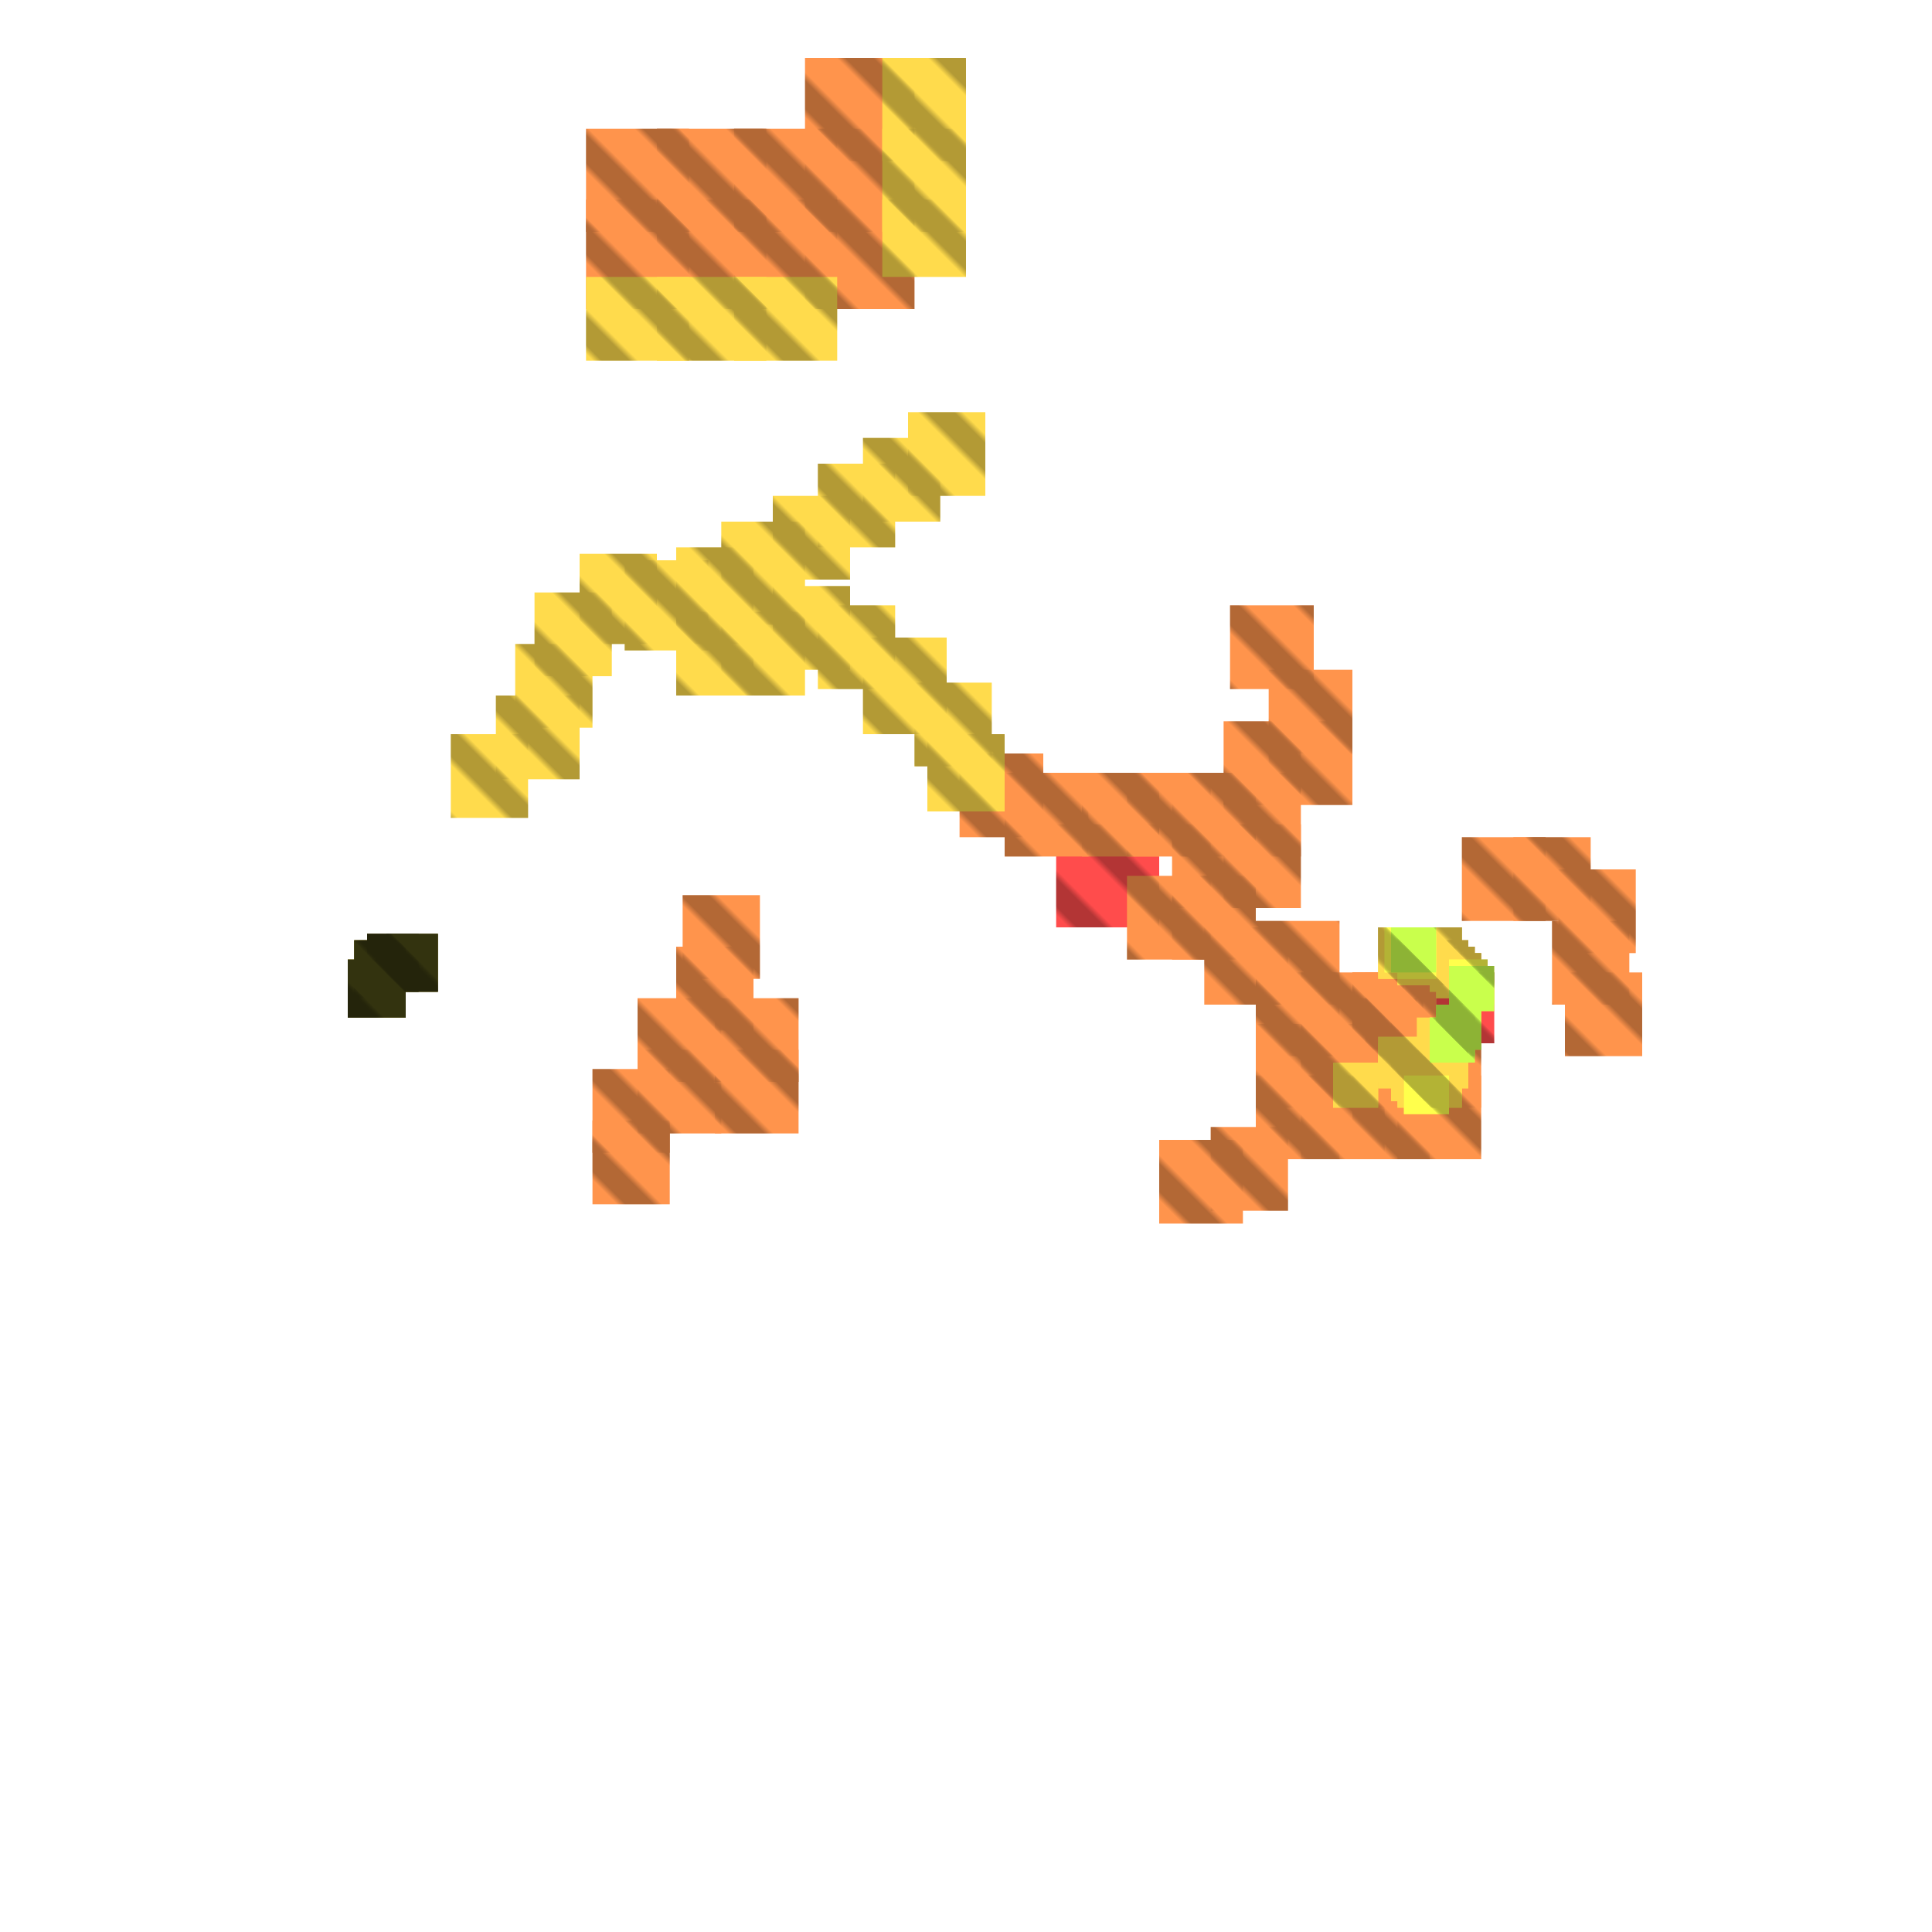 <?xml version="1.0" encoding="utf-8"?>
<svg xmlns="http://www.w3.org/2000/svg" width="300" height="300" viewBox="0 0 300 300" class="creatureMap" style="position:absolute;">
    <defs>
        <filter id="blur" x="-30%" y="-30%" width="160%" height="160%">
            <feGaussianBlur stdDeviation="3" />
        </filter>
        <pattern id="pattern-untameable" width="10" height="10" patternTransform="rotate(135)" patternUnits="userSpaceOnUse">'
            <rect width="4" height="10" fill="black"></rect>
        </pattern>
        <filter id="groupStroke">
            <feFlood result="outsideColor" flood-color="black"/>
            <feMorphology in="SourceAlpha" operator="dilate" radius="2"/>
            <feComposite result="strokeoutline1" in="outsideColor" operator="in"/>
            <feComposite result="strokeoutline2" in="strokeoutline1" in2="SourceAlpha" operator="out"/>
            <feGaussianBlur in="strokeoutline2" result="strokeblur" stdDeviation="1"/>
        </filter>
        <style>
            .spawningMap-very-common { fill: #0F0; }
            .spawningMap-common { fill: #B2FF00; }
            .spawningMap-uncommon { fill: #FF0; }
            .spawningMap-very-uncommon { fill: #FC0; }
            .spawningMap-rare { fill: #F60; }
            .spawningMap-very-rare { fill: #F00; }
            .spawning-map-point { stroke:black; stroke-width:1; }
        </style>
    </defs>

<g filter="url(#blur)" opacity="0.7">
<g class="spawningMap-very-rare">
<rect x="223" y="151" width="9" height="11" />
<rect x="223" y="151" width="9" height="11" />
<rect x="164" y="128" width="16" height="16" />
</g>
<g class="spawningMap-rare">
<rect x="212" y="155" width="8" height="9" />
<rect x="210" y="155" width="8" height="8" />
<rect x="210" y="151" width="8" height="8" />
<rect x="212" y="151" width="9" height="9" />
<rect x="216" y="151" width="7" height="11" />
<rect x="214" y="159" width="8" height="8" />
<rect x="216" y="151" width="7" height="11" />
<rect x="214" y="159" width="8" height="8" />
<rect x="187" y="144" width="13" height="12" />
<rect x="243" y="151" width="12" height="13" />
<rect x="91" y="20" width="16" height="16" />
<rect x="92" y="174" width="12" height="13" />
<rect x="149" y="117" width="13" height="13" />
<rect x="105" y="147" width="12" height="13" />
<rect x="99" y="155" width="13" height="13" />
<rect x="111" y="155" width="13" height="13" />
<rect x="111" y="163" width="13" height="13" />
<rect x="99" y="163" width="13" height="13" />
<rect x="92" y="166" width="12" height="13" />
<rect x="195" y="143" width="13" height="13" />
<rect x="188" y="175" width="12" height="13" />
<rect x="180" y="177" width="13" height="13" />
<rect x="227" y="130" width="13" height="13" />
<rect x="235" y="130" width="12" height="13" />
<rect x="242" y="135" width="12" height="13" />
<rect x="241" y="143" width="12" height="13" />
<rect x="156" y="120" width="13" height="13" />
<rect x="168" y="120" width="12" height="13" />
<rect x="114" y="31" width="16" height="17" />
<rect x="114" y="20" width="16" height="16" />
<rect x="102" y="20" width="17" height="16" />
<rect x="125" y="9" width="17" height="16" />
<rect x="125" y="20" width="17" height="16" />
<rect x="125" y="31" width="17" height="17" />
<rect x="106" y="139" width="12" height="13" />
<rect x="102" y="31" width="17" height="17" />
<rect x="91" y="31" width="16" height="17" />
<rect x="175" y="120" width="13" height="13" />
<rect x="182" y="120" width="13" height="13" />
<rect x="182" y="128" width="13" height="13" />
<rect x="182" y="136" width="13" height="13" />
<rect x="175" y="136" width="13" height="13" />
<rect x="190" y="128" width="12" height="13" />
<rect x="190" y="120" width="12" height="13" />
<rect x="190" y="112" width="12" height="13" />
<rect x="197" y="112" width="13" height="13" />
<rect x="197" y="104" width="13" height="13" />
<rect x="191" y="94" width="13" height="13" />
<rect x="195" y="159" width="13" height="13" />
<rect x="195" y="167" width="13" height="13" />
<rect x="202" y="167" width="13" height="13" />
<rect x="202" y="159" width="13" height="13" />
<rect x="210" y="167" width="12" height="13" />
<rect x="217" y="167" width="13" height="13" />
<rect x="217" y="159" width="13" height="13" />
<rect x="202" y="151" width="13" height="13" />
<rect x="195" y="151" width="13" height="13" />
<rect x="212" y="155" width="8" height="9" />
<rect x="210" y="155" width="8" height="8" />
<rect x="210" y="151" width="8" height="8" />
<rect x="212" y="151" width="9" height="9" />
<rect x="220" y="158" width="8" height="7" />
</g>
<g class="spawningMap-very-uncommon">
<rect x="217" y="165" width="7" height="7" />
<rect x="218" y="165" width="7" height="7" />
<rect x="207" y="165" width="7" height="7" />
<rect x="216" y="164" width="7" height="7" />
<rect x="214" y="162" width="7" height="7" />
<rect x="214" y="161" width="7" height="7" />
<rect x="219" y="165" width="8" height="7" />
<rect x="220" y="163" width="7" height="8" />
<rect x="221" y="162" width="7" height="7" />
<rect x="221" y="161" width="7" height="7" />
<rect x="221" y="160" width="7" height="7" />
<rect x="220" y="158" width="8" height="7" />
<rect x="223" y="148" width="7" height="7" />
<rect x="222" y="147" width="7" height="7" />
<rect x="221" y="146" width="7" height="7" />
<rect x="220" y="144" width="7" height="8" />
<rect x="218" y="146" width="8" height="7" />
<rect x="217" y="146" width="7" height="7" />
<rect x="214" y="144" width="7" height="8" />
<rect x="214" y="144" width="7" height="8" />
<rect x="55" y="146" width="8" height="9" />
<rect x="218" y="167" width="7" height="6" />
<rect x="144" y="114" width="12" height="12" />
<rect x="112" y="81" width="13" height="16" />
<rect x="114" y="43" width="16" height="13" />
<rect x="137" y="31" width="13" height="12" />
<rect x="91" y="43" width="16" height="13" />
<rect x="141" y="64" width="12" height="13" />
<rect x="134" y="68" width="12" height="13" />
<rect x="127" y="72" width="12" height="13" />
<rect x="120" y="77" width="12" height="13" />
<rect x="127" y="94" width="12" height="13" />
<rect x="134" y="99" width="13" height="15" />
<rect x="142" y="106" width="12" height="13" />
<rect x="120" y="91" width="12" height="13" />
<rect x="112" y="95" width="13" height="13" />
<rect x="105" y="85" width="12" height="15" />
<rect x="105" y="95" width="12" height="13" />
<rect x="97" y="87" width="13" height="14" />
<rect x="90" y="86" width="12" height="14" />
<rect x="83" y="92" width="12" height="13" />
<rect x="80" y="100" width="12" height="13" />
<rect x="77" y="108" width="13" height="13" />
<rect x="70" y="114" width="12" height="13" />
<rect x="102" y="43" width="17" height="13" />
<rect x="137" y="9" width="13" height="16" />
<rect x="137" y="20" width="13" height="16" />
<rect x="54" y="149" width="9" height="9" />
<rect x="57" y="145" width="8" height="9" />
<rect x="60" y="145" width="8" height="9" />
<rect x="207" y="165" width="7" height="7" />
<rect x="217" y="165" width="7" height="7" />
<rect x="216" y="164" width="7" height="7" />
<rect x="214" y="162" width="7" height="7" />
<rect x="214" y="161" width="7" height="7" />
<rect x="218" y="165" width="7" height="7" />
<rect x="219" y="165" width="8" height="7" />
<rect x="220" y="163" width="7" height="8" />
<rect x="221" y="162" width="7" height="7" />
<rect x="221" y="161" width="7" height="7" />
<rect x="221" y="160" width="7" height="7" />
<rect x="223" y="148" width="7" height="7" />
<rect x="222" y="147" width="7" height="7" />
<rect x="221" y="146" width="7" height="7" />
<rect x="220" y="144" width="7" height="8" />
<rect x="218" y="146" width="8" height="7" />
<rect x="217" y="146" width="7" height="7" />
</g>
<g class="spawningMap-uncommon">
<rect x="218" y="167" width="7" height="6" />
<rect x="225" y="149" width="6" height="7" />
<rect x="217" y="145" width="6" height="7" />
<rect x="215" y="144" width="7" height="7" />
<rect x="222" y="158" width="7" height="7" />
<rect x="223" y="158" width="6" height="6" />
<rect x="223" y="157" width="6" height="7" />
<rect x="223" y="156" width="7" height="7" />
<rect x="225" y="151" width="7" height="6" />
<rect x="225" y="150" width="7" height="6" />
<rect x="225" y="149" width="6" height="7" />
<rect x="217" y="145" width="6" height="7" />
<rect x="216" y="144" width="7" height="7" />
<rect x="215" y="144" width="7" height="7" />
<rect x="60" y="145" width="8" height="9" />
<rect x="54" y="149" width="9" height="9" />
<rect x="57" y="145" width="8" height="9" />
<rect x="55" y="146" width="8" height="9" />
</g>
<g class="spawningMap-common">
<rect x="222" y="158" width="7" height="7" />
<rect x="223" y="158" width="6" height="6" />
<rect x="223" y="157" width="6" height="7" />
<rect x="223" y="156" width="7" height="7" />
<rect x="225" y="151" width="7" height="6" />
<rect x="225" y="150" width="7" height="6" />
<rect x="216" y="144" width="7" height="7" />
</g>
</g>
<g fill="url(#pattern-untameable)" opacity="0.3">
<rect x="223" y="151" width="9" height="11"/>
<rect x="223" y="151" width="9" height="11"/>
<rect x="164" y="128" width="16" height="16"/>
<rect x="212" y="155" width="8" height="9"/>
<rect x="210" y="155" width="8" height="8"/>
<rect x="210" y="151" width="8" height="8"/>
<rect x="212" y="151" width="9" height="9"/>
<rect x="216" y="151" width="7" height="11"/>
<rect x="214" y="159" width="8" height="8"/>
<rect x="216" y="151" width="7" height="11"/>
<rect x="214" y="159" width="8" height="8"/>
<rect x="187" y="144" width="13" height="12"/>
<rect x="243" y="151" width="12" height="13"/>
<rect x="91" y="20" width="16" height="16"/>
<rect x="92" y="174" width="12" height="13"/>
<rect x="149" y="117" width="13" height="13"/>
<rect x="105" y="147" width="12" height="13"/>
<rect x="99" y="155" width="13" height="13"/>
<rect x="111" y="155" width="13" height="13"/>
<rect x="111" y="163" width="13" height="13"/>
<rect x="99" y="163" width="13" height="13"/>
<rect x="92" y="166" width="12" height="13"/>
<rect x="195" y="143" width="13" height="13"/>
<rect x="188" y="175" width="12" height="13"/>
<rect x="180" y="177" width="13" height="13"/>
<rect x="227" y="130" width="13" height="13"/>
<rect x="235" y="130" width="12" height="13"/>
<rect x="242" y="135" width="12" height="13"/>
<rect x="241" y="143" width="12" height="13"/>
<rect x="156" y="120" width="13" height="13"/>
<rect x="168" y="120" width="12" height="13"/>
<rect x="114" y="31" width="16" height="17"/>
<rect x="114" y="20" width="16" height="16"/>
<rect x="102" y="20" width="17" height="16"/>
<rect x="125" y="9" width="17" height="16"/>
<rect x="125" y="20" width="17" height="16"/>
<rect x="125" y="31" width="17" height="17"/>
<rect x="106" y="139" width="12" height="13"/>
<rect x="102" y="31" width="17" height="17"/>
<rect x="91" y="31" width="16" height="17"/>
<rect x="175" y="120" width="13" height="13"/>
<rect x="182" y="120" width="13" height="13"/>
<rect x="182" y="128" width="13" height="13"/>
<rect x="182" y="136" width="13" height="13"/>
<rect x="175" y="136" width="13" height="13"/>
<rect x="190" y="128" width="12" height="13"/>
<rect x="190" y="120" width="12" height="13"/>
<rect x="190" y="112" width="12" height="13"/>
<rect x="197" y="112" width="13" height="13"/>
<rect x="197" y="104" width="13" height="13"/>
<rect x="191" y="94" width="13" height="13"/>
<rect x="195" y="159" width="13" height="13"/>
<rect x="195" y="167" width="13" height="13"/>
<rect x="202" y="167" width="13" height="13"/>
<rect x="202" y="159" width="13" height="13"/>
<rect x="210" y="167" width="12" height="13"/>
<rect x="217" y="167" width="13" height="13"/>
<rect x="217" y="159" width="13" height="13"/>
<rect x="202" y="151" width="13" height="13"/>
<rect x="195" y="151" width="13" height="13"/>
<rect x="212" y="155" width="8" height="9"/>
<rect x="210" y="155" width="8" height="8"/>
<rect x="210" y="151" width="8" height="8"/>
<rect x="212" y="151" width="9" height="9"/>
<rect x="220" y="158" width="8" height="7"/>
<rect x="217" y="165" width="7" height="7"/>
<rect x="218" y="165" width="7" height="7"/>
<rect x="207" y="165" width="7" height="7"/>
<rect x="216" y="164" width="7" height="7"/>
<rect x="214" y="162" width="7" height="7"/>
<rect x="214" y="161" width="7" height="7"/>
<rect x="219" y="165" width="8" height="7"/>
<rect x="220" y="163" width="7" height="8"/>
<rect x="221" y="162" width="7" height="7"/>
<rect x="221" y="161" width="7" height="7"/>
<rect x="221" y="160" width="7" height="7"/>
<rect x="220" y="158" width="8" height="7"/>
<rect x="223" y="148" width="7" height="7"/>
<rect x="222" y="147" width="7" height="7"/>
<rect x="221" y="146" width="7" height="7"/>
<rect x="220" y="144" width="7" height="8"/>
<rect x="218" y="146" width="8" height="7"/>
<rect x="217" y="146" width="7" height="7"/>
<rect x="214" y="144" width="7" height="8"/>
<rect x="214" y="144" width="7" height="8"/>
<rect x="55" y="146" width="8" height="9"/>
<rect x="218" y="167" width="7" height="6"/>
<rect x="144" y="114" width="12" height="12"/>
<rect x="112" y="81" width="13" height="16"/>
<rect x="114" y="43" width="16" height="13"/>
<rect x="137" y="31" width="13" height="12"/>
<rect x="91" y="43" width="16" height="13"/>
<rect x="141" y="64" width="12" height="13"/>
<rect x="134" y="68" width="12" height="13"/>
<rect x="127" y="72" width="12" height="13"/>
<rect x="120" y="77" width="12" height="13"/>
<rect x="127" y="94" width="12" height="13"/>
<rect x="134" y="99" width="13" height="15"/>
<rect x="142" y="106" width="12" height="13"/>
<rect x="120" y="91" width="12" height="13"/>
<rect x="112" y="95" width="13" height="13"/>
<rect x="105" y="85" width="12" height="15"/>
<rect x="105" y="95" width="12" height="13"/>
<rect x="97" y="87" width="13" height="14"/>
<rect x="90" y="86" width="12" height="14"/>
<rect x="83" y="92" width="12" height="13"/>
<rect x="80" y="100" width="12" height="13"/>
<rect x="77" y="108" width="13" height="13"/>
<rect x="70" y="114" width="12" height="13"/>
<rect x="102" y="43" width="17" height="13"/>
<rect x="137" y="9" width="13" height="16"/>
<rect x="137" y="20" width="13" height="16"/>
<rect x="54" y="149" width="9" height="9"/>
<rect x="57" y="145" width="8" height="9"/>
<rect x="60" y="145" width="8" height="9"/>
<rect x="207" y="165" width="7" height="7"/>
<rect x="217" y="165" width="7" height="7"/>
<rect x="216" y="164" width="7" height="7"/>
<rect x="214" y="162" width="7" height="7"/>
<rect x="214" y="161" width="7" height="7"/>
<rect x="218" y="165" width="7" height="7"/>
<rect x="219" y="165" width="8" height="7"/>
<rect x="220" y="163" width="7" height="8"/>
<rect x="221" y="162" width="7" height="7"/>
<rect x="221" y="161" width="7" height="7"/>
<rect x="221" y="160" width="7" height="7"/>
<rect x="223" y="148" width="7" height="7"/>
<rect x="222" y="147" width="7" height="7"/>
<rect x="221" y="146" width="7" height="7"/>
<rect x="220" y="144" width="7" height="8"/>
<rect x="218" y="146" width="8" height="7"/>
<rect x="217" y="146" width="7" height="7"/>
<rect x="218" y="167" width="7" height="6"/>
<rect x="225" y="149" width="6" height="7"/>
<rect x="217" y="145" width="6" height="7"/>
<rect x="215" y="144" width="7" height="7"/>
<rect x="222" y="158" width="7" height="7"/>
<rect x="223" y="158" width="6" height="6"/>
<rect x="223" y="157" width="6" height="7"/>
<rect x="223" y="156" width="7" height="7"/>
<rect x="225" y="151" width="7" height="6"/>
<rect x="225" y="150" width="7" height="6"/>
<rect x="225" y="149" width="6" height="7"/>
<rect x="217" y="145" width="6" height="7"/>
<rect x="216" y="144" width="7" height="7"/>
<rect x="215" y="144" width="7" height="7"/>
<rect x="60" y="145" width="8" height="9"/>
<rect x="54" y="149" width="9" height="9"/>
<rect x="57" y="145" width="8" height="9"/>
<rect x="55" y="146" width="8" height="9"/>
<rect x="222" y="158" width="7" height="7"/>
<rect x="223" y="158" width="6" height="6"/>
<rect x="223" y="157" width="6" height="7"/>
<rect x="223" y="156" width="7" height="7"/>
<rect x="225" y="151" width="7" height="6"/>
<rect x="225" y="150" width="7" height="6"/>
<rect x="216" y="144" width="7" height="7"/>
</g>
<g filter="url(#groupStroke)" opacity="0.8">
<rect x="55" y="146" width="8" height="9"/>
<rect x="54" y="149" width="9" height="9"/>
<rect x="57" y="145" width="8" height="9"/>
<rect x="60" y="145" width="8" height="9"/>
<rect x="60" y="145" width="8" height="9"/>
<rect x="54" y="149" width="9" height="9"/>
<rect x="57" y="145" width="8" height="9"/>
<rect x="55" y="146" width="8" height="9"/>
</g>
</svg>